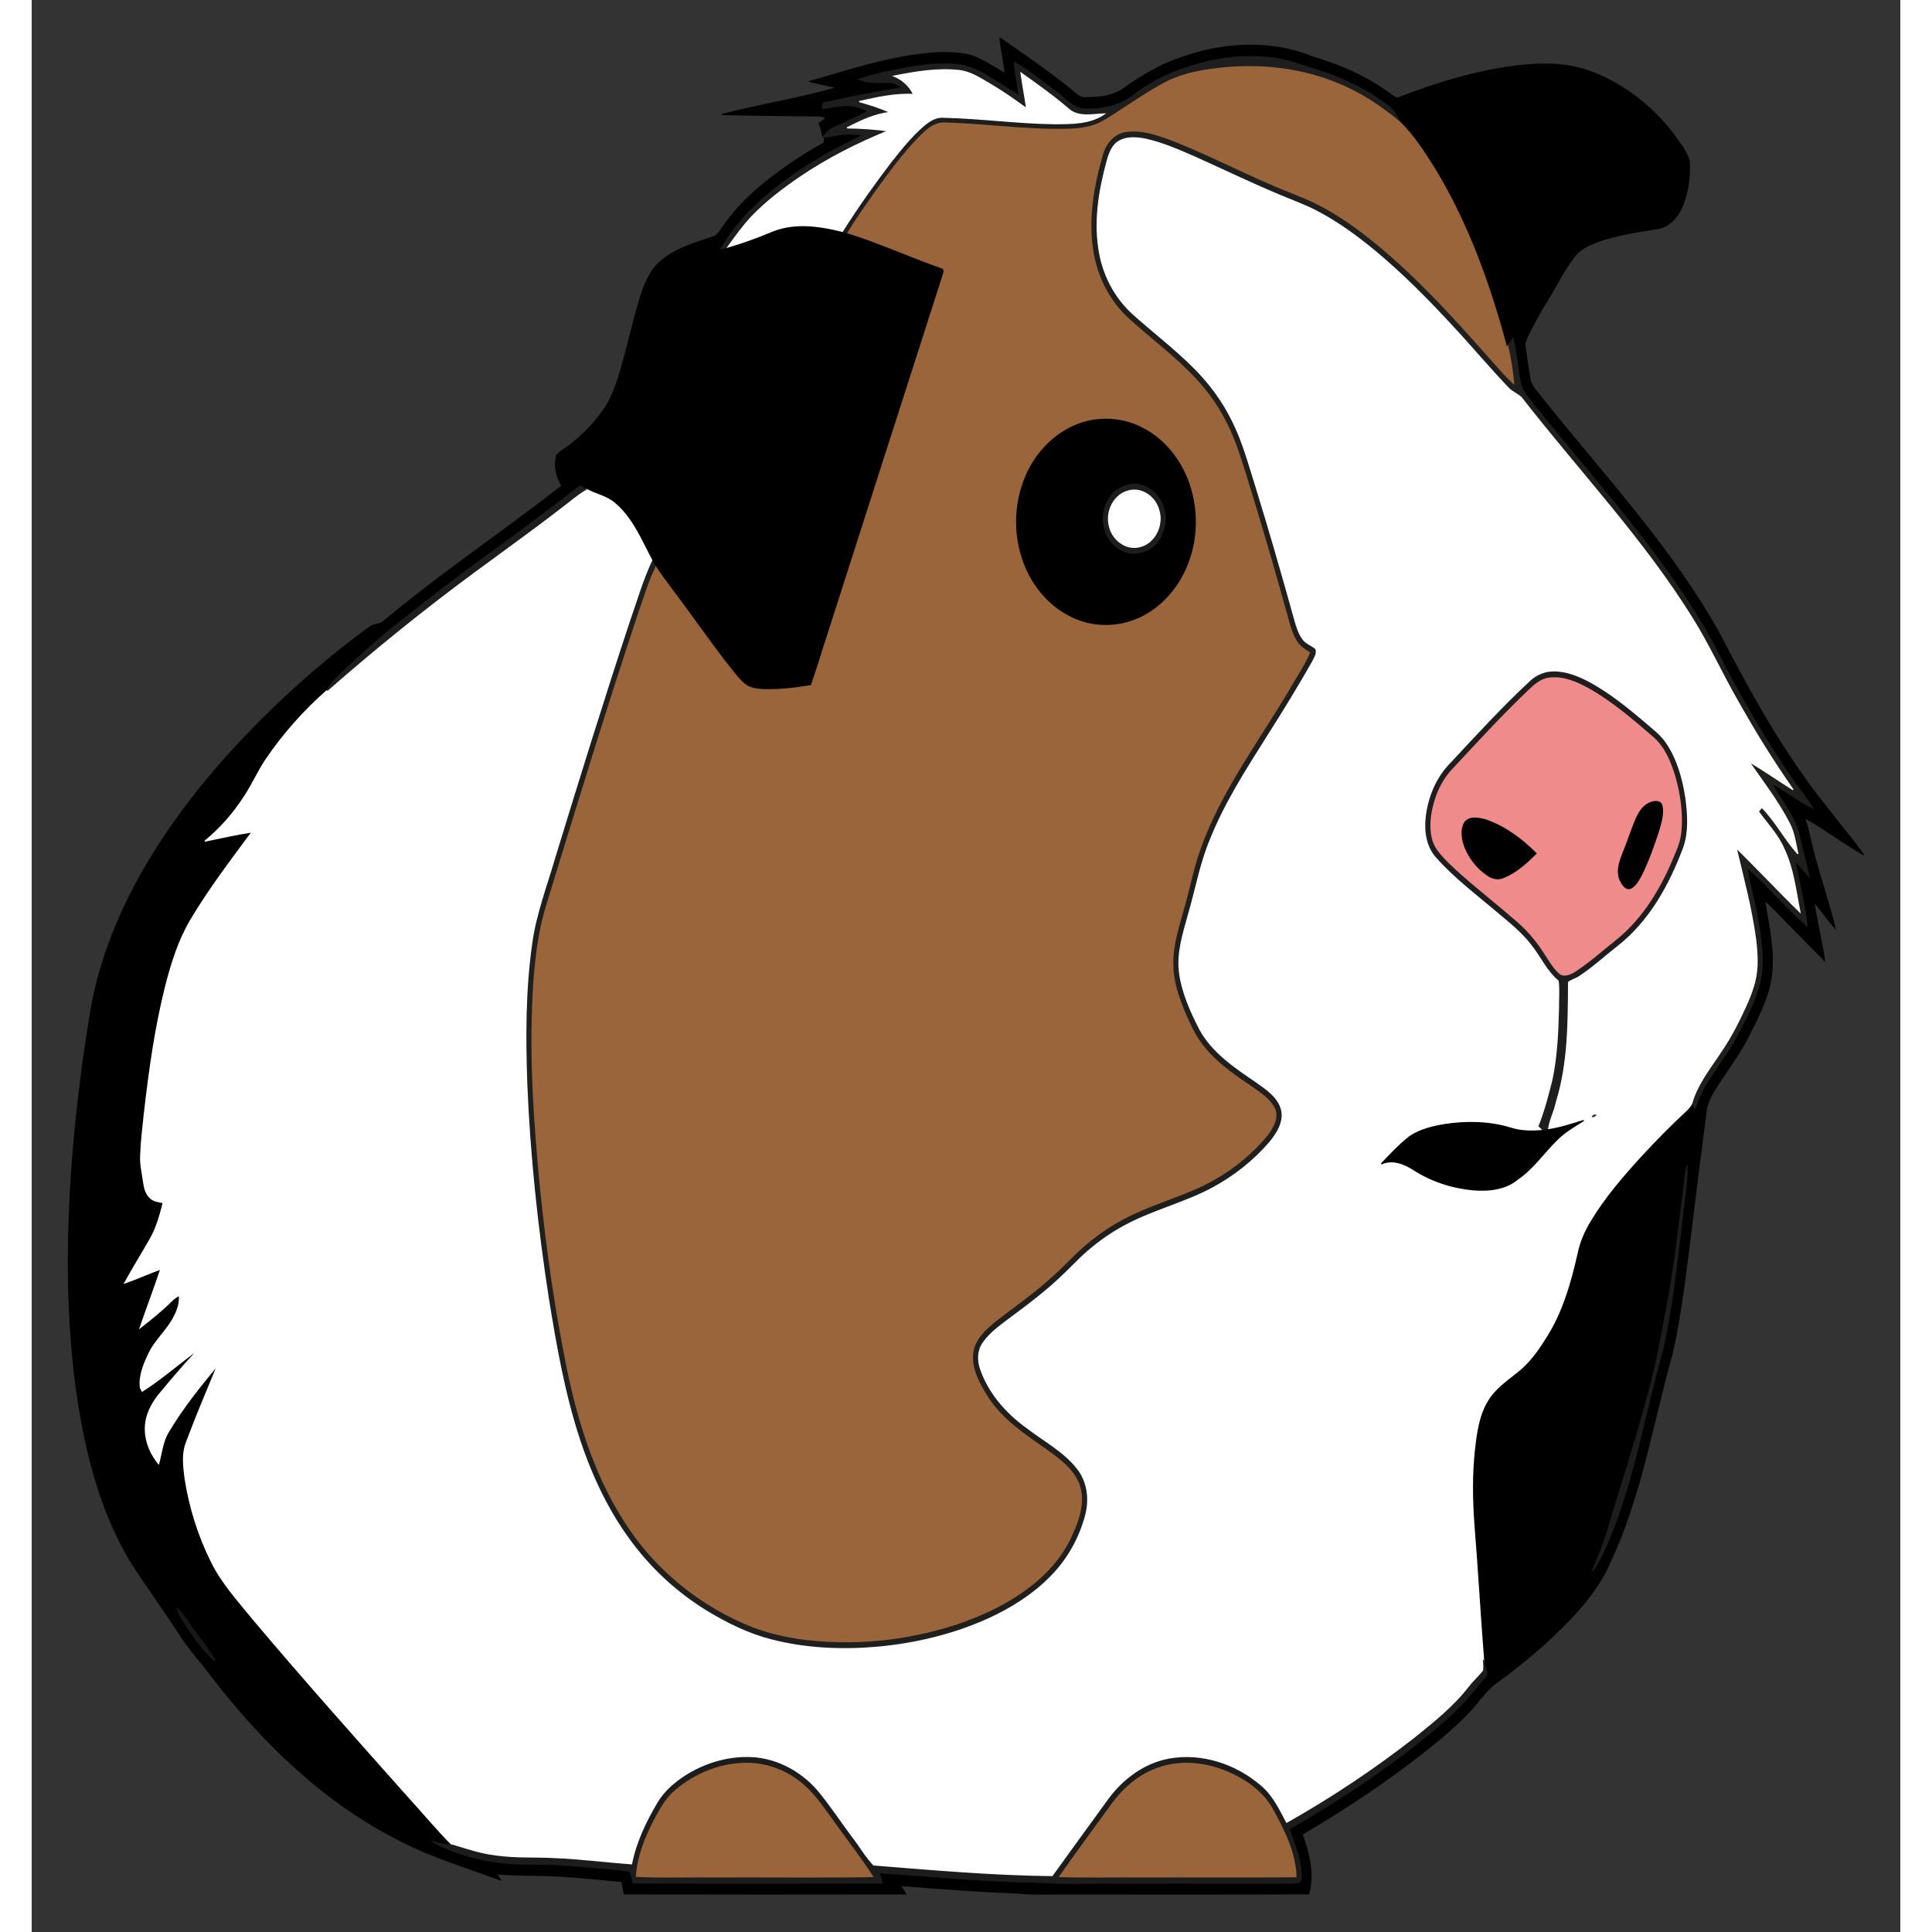 <?xml version="1.0" encoding="utf-8"?>

<!DOCTYPE svg PUBLIC "-//W3C//DTD SVG 1.1//EN" "http://www.w3.org/Graphics/SVG/1.1/DTD/svg11.dtd">
<svg version="1.1" id="Layer_1" xmlns="http://www.w3.org/2000/svg" xmlns:xlink="http://www.w3.org/1999/xlink" x="0px" y="0px"
	 viewBox="0 0 1610.775 1665.427" enable-background="new 0 0 1610.775 1665.427" xml:space="preserve" height="40px" width="40px">
<rect x="0" y="0" width="1610.775" height="1665.427" fill="#333333" stroke="none"/>
<g>
	<path stroke="#000000" d="M834.548,32.707c20.228,14.031,40.502,28.047,59.79,43.381c4.455,3.273,8.334,8.758,14.546,8.137
		c11.682-0.076,24.319-1.258,33.819-8.803c14.667-10.425,30.319-19.713,47.502-25.395c36.441-13.304,77.912-15.773,114.262-0.788
		c23.349,6.879,46.047,16.713,65.73,31.229c2.833,1.803,5.773,5.455,9.455,3.273c31.016-11.94,63.048-21.698,96.004-26.35
		c23.683-3.152,48.76-3.818,71.23,5.546c27.456,10.955,51.305,30.092,68.973,53.699c4.758,7,10.607,13.773,12.925,22.062
		c0.833,12.561-0.773,25.425-5.228,37.229c-3.606,9.606-10.788,19.061-21.44,21.001c-17.91,3.076-36.168,5.303-53.29,11.728
		c-6.818,2.712-13.895,5.894-18.546,11.819c-11.031,14.304-18.501,30.895-28.41,45.926c-5.091,9.819-11.304,19.304-14.864,29.759
		c1.379,10.94,3,21.895,4.894,32.759c3,6.909,8.758,12.182,13.122,18.243c51.684,64.412,108.671,125.505,149.188,197.978
		c27.668,53.411,56.957,106.52,95.08,153.309c9.879,12.879,20.44,25.243,29.85,38.471c-17.334-10.228-33.547-22.258-51.002-32.274
		c4.076,11.697,5.849,24.016,9.394,35.865c5.455,19.849,11.97,39.411,17.046,59.366c-6.788-6.849-11.576-15.349-18.258-22.274
		c2.5,16.864,6.606,33.456,9.152,50.32c-11.804-11.91-23.592-23.834-35.259-35.865c-5.425-5.47-10.576-11.228-16.531-16.122
		c3.243,19.728,7.849,39.547,6.485,59.699c-1.243,21.41-11.804,40.623-21.198,59.396c-7.152,13.622-16.289,26.016-24.744,38.82
		c-4.606,7.334-9.606,14.879-10.819,23.637c-5.106,39.123-10.016,78.276-14.758,117.459c-4.061,31.077-7.682,62.306-14.849,92.867
		c-16.88,60.093-26.638,122.747-53.623,179.553c-8.137,18.819-21.274,34.911-35.259,49.654
		c-19.198,19.895-40.471,37.683-62.851,53.866c-9.334,6.818-15.243,17.016-23.259,25.168c-15.698,16.273-33.501,30.35-51.472,43.987
		c-29.486,22.228-60.442,42.411-92.246,61.109c5.94,16.319,10.485,34.092,5.682,51.335c-67.958,0.379-135.93,0.061-203.887,0.167
		c-16.137-0.258-32.304,0.697-48.396-0.879c-33.32-1.349-66.578-3.864-99.822-6.485c1.621,2.409,3.258,4.818,4.864,7.288
		c-80.912,0.106-161.825,0.167-242.737-0.03c-0.652-3.561-1.333-7.106-1.985-10.637c-16.607-1.652-33.229-3.394-49.896-4.44
		c-19.395-1.379-38.88-0.47-58.26-2.227c1.106,1.742,2.273,3.53,3.455,5.303c-28.804-10.773-58.533-19.41-85.913-33.638
		c-64.897-32.35-118.126-83.837-162.128-140.748c-8.925-12.228-19.395-23.259-27.592-36.002
		c-14.091-22.122-29.971-43.062-43.85-65.321c-27.047-45.744-39.426-98.459-46.517-150.643
		c-8.758-68.169-7.773-137.233-2.015-205.599c3.409-39.562,8.531-78.973,15.046-118.126c8.667-49.366,29.259-96.004,55.942-138.188
		c27.501-43.517,61.306-82.761,98.05-118.687c27.016-26.259,55.73-50.82,86.2-72.988c3.682-3.106,9.288-1.621,12.576-5.455
		c49.32-41.002,102.58-76.837,153.143-116.232c-4.546-8.061-7.273-17.849-4.182-26.91c3.091-3.197,7.167-5.212,10.637-7.97
		c11.076-8.485,20.971-18.577,29.077-29.956c6.5-9,10.379-19.561,13.743-30.062c7.167-22.834,11.637-46.426,18.925-69.23
		c3.455-10.561,7.803-21.425,16.364-28.941c13.258-12.016,31.077-16.379,47.472-22.304c4.167-2.849,6.273-7.864,9.5-11.667
		c14.925-20.834,35.304-36.88,56.23-51.305c9.167-6.197,18.577-12.107,28.319-17.395c0.121-1.273,0.394-3.833,0.515-5.106
		c4.97-0.273,9.743-1.788,14.682-2.318c6.137-0.697,12.304-0.045,18.44,0.424c-10.985,6.334-22.683,11.303-33.547,17.864
		c-34.835,20.137-68.442,45.305-89.185,80.534c2.03-0.545,4.076-1.076,6.121-1.636c13.243-3.833,26.168-8.682,38.896-13.985
		c19.152-7.47,40.32-4.394,59.715,0.47c1.652,0.409,3.303,0.864,4.97,1.349c27.213,8.485,53.169,20.41,80.049,29.85
		c4.515,0.939,2.106,5.349,1.364,8.303c-32.623,101.338-65.003,202.751-97.549,304.103c-5.258,15.986-9.97,32.138-15.546,48.002
		c-13.364,2.167-26.895,3.803-40.456,3.5c-5.712-0.303-11.94-0.682-16.622-4.333c-4.5-3.576-8-8.182-11.607-12.607
		c-17.955-22.622-34.214-46.532-51.654-69.548c-4.955-6.531-9.834-13.122-14.273-20.016c-1.046-1.682-2.03-3.394-2.955-5.121
		c-9.213-17.334-16.895-36.638-32.426-49.426c-7.061-5.864-16.364-7.409-24.213-11.819c-1.727-0.879-3.455-1.742-5.167-2.606
		c-21.349,15.985-42.38,32.41-64.003,48.032c-24.289,17.546-48.381,35.38-71.957,53.881c-20.607,16.152-41.396,32.183-60.124,50.532
		c-7.758,7.47-16.849,13.925-21.925,23.698c-19.91,17.47-37.653,37.395-52.517,59.336c-7.076,10.425-12.016,22.092-19.061,32.532
		c-9.182,14.334-20.592,27.198-33.744,38.002c13.501-2.909,27.016-5.788,40.668-7.955c-18.258,24.698-36.971,49.184-52.684,75.639
		c-10.5,17.531-16.622,37.214-21.713,56.881c-9.122,36.138-14.228,73.155-18.47,110.141c-1.318,12.137-2.743,24.274-3.212,36.486
		c-0.394,7.864,1.636,15.531,2.606,23.274c0.667,4.894,2.106,10.091,6.046,13.395c2.955,2.652,7.091,2.955,10.819,3.788
		c-2.621,10.455-5.485,20.986-10.728,30.486c-7.349,13.001-15.364,25.622-22.471,38.774c10.5-3.712,20.652-8.334,31.138-12.122
		c-5.667,16.97-12.061,33.683-17.819,50.623c9.288-7.319,18.577-14.682,26.956-23.047c1.985-2.015,4.333-3.591,6.803-4.924
		c0.53,6.349-1.288,12.561-4.273,18.092c-5.728,11.895-16.47,20.41-22.062,32.41c-4.288,9.076-8.546,19.122-7.228,29.365
		c0.379,0.697,1.152,2.121,1.53,2.818c17.092-10.788,32.229-24.456,48.699-36.214c-11.016,11.788-21.607,23.956-31.88,36.395
		c-6.728,7.713-12.41,16.849-13.743,27.183c-1.758,12.667,3.091,25.44,11.076,35.168c2.561-9.303,3.303-19.319,8.561-27.668
		c12.107-20.531,27.244-39.092,42.38-57.457c-9.106,22.167-18.546,44.199-26.895,66.669c-3.955,9.864-2.515,20.728-1.227,30.986
		c3.818,24.819,11.364,49.123,22.546,71.624c9.076,18.713,23.334,34.107,36.305,50.138
		c43.578,51.729,88.594,102.216,133.581,152.718c12.743,13.91,24.774,28.516,38.092,41.88c-6.015-0.167-11.894-1.409-17.576-3.303
		c26.274,14.516,56.745,19.955,86.534,19.622c20.637-0.349,41.199,1.849,61.73,3.651c7.516,0.546,15.031,1.243,22.456,2.561
		c0.879,3.288,1.788,6.591,2.682,9.91c71.548,0.394,143.112,0.212,214.675,0.091c-0.924-2.924-1.833-5.833-2.727-8.728
		c40.32,2.288,80.534,6.516,120.914,7.773c14.152-0.167,28.259,1.379,42.426,1.349c58.078-0.515,116.156-0.197,174.234-0.288
		c7.818-0.182,15.773,0.879,23.547-0.546c2.879-0.182,2.379-3.121,2.545-5.167c0.288-14.289-5.576-27.622-10.394-40.759
		c47.305-27.516,93.246-57.836,134.566-93.852c13.213-11.455,24.243-25.092,35.426-38.456c1.455-4.409-1.833-9.137-2.258-13.622
		c-3.091-38.79-5.182-77.655-8.349-116.444c-1.561-21.774-1.924-43.699,0.53-65.427c1.621-14.273,3.606-29.092,11.228-41.578
		c5.909-10.076,15.652-16.849,24.577-23.986c10.106-7.682,17.819-17.895,24.44-28.607c14.94-22.44,22.349-48.684,28.228-74.7
		c2.03-9.985,6.212-19.365,11.5-28.031c12.485-20.668,28.41-38.987,44.669-56.745c11.91-12.834,24.183-25.365,37.047-37.259
		c2.349-2.227,4.803-4.546,5.834-7.728c0.848,1.636,1.712,3.258,2.606,4.909c7.44-23.956,25.728-42.002,36.88-64.048
		c7.243-14.41,15.273-28.713,18.94-44.562c4.136-17.622,1.167-35.865-1.788-53.426c-2.379-15.334-7.122-30.198-9.273-45.578
		c18.167,15.804,33.486,34.607,51.714,50.335c-1.924-19.046-6.713-37.638-10.516-56.336c4.121,4.455,8.122,9.031,12.167,13.561
		c-1.424-6.985-3.273-13.879-5.046-20.789c-2.273-8.713-3.546-17.773-7.394-26.001c-5.379-11.758-13.637-21.865-19.774-33.198
		c12.319,6.122,22.895,15.182,35.289,21.183c-5.47-9.091-12.455-17.152-18.334-25.971c-15.94-23.334-30.638-47.517-44.38-72.215
		c-12.091-21.001-21.955-43.214-34.729-63.821c-42.275-69.503-98.428-128.854-148.461-192.584
		c-7.561-8.834-7.016-21.061-8.925-31.85c-0.879-6.076-2.03-12.091-3.197-18.092c-1.349,1.803-2.652,3.621-3.955,5.455
		c-0.409,0.576-1.243,1.712-1.652,2.288c-14.288-53.881-33.365-107.035-62.503-154.809c-8.682-13.713-17.486-27.577-29.077-39.062
		c-2.985-4.985-5.44-10.531-10.121-14.182c-17.986-13.773-38.608-23.789-60.154-30.622c-12.546-3.909-24.925-8.712-37.956-10.713
		c-24.789-3.394-50.154-0.409-73.837,7.44c-17.834,5.137-34.319,14.076-49.078,25.213c-11.516,8.909-26.546,11.607-40.789,11.258
		c-10.273-0.273-16.789-9.197-24.456-14.743c-11.94-8.879-23.637-18.183-36.426-25.819c0.939,9.697,2.909,19.243,4.243,28.895
		c-15.834-8.849-30.077-21.395-47.926-26.016c-23.062-3.697-46.381,1.364-68.912,6.091c-7.167,1.576-14.258,3.44-21.152,5.864
		c8.303,3.288,17.258,2.818,26.001,2.546c4.349-0.424,7.894,2.349,11.182,4.788c-22.91,3.606-45.714,8.046-68.321,13.182
		c-0.061,1.167-0.167,3.47-0.227,4.637c6.455-0.894,12.849-2.333,19.364-2.652c7.031-0.288,13.728,2.227,20.168,4.743
		c-10.031,5.788-20.971,9.773-31.229,15.122c-3.364,1.621-5.849,4.47-8.076,7.364c-0.818-4.046-2.076-7.985-3.318-11.925
		c1.985-1.379,3.97-2.773,5.94-4.243c-3.909-3.046-9.076-1.773-13.622-2.076c-25.38-0.409-50.775-0.455-76.139-1.182
		c32.88-8.485,66.548-13.788,99.231-23.031c-7.667-2.303-15.682-3.076-23.319-5.485c28.244-7.909,56.154-17.38,85.201-21.925
		c15.455-2.455,31.304-4.121,46.881-1.833c13.561,1.909,24.456,10.834,36.305,16.91C838.018,53.087,835.806,42.98,834.548,32.707
		 M1423.194,1031.43c-3.727,29.789-7.031,59.669-12.531,89.216c-5.621,30.456-11.015,61.033-19.804,90.761
		c-9.728,36.062-21.607,71.503-32.153,107.323c-3.44,12.152-8.728,23.622-13.213,35.395c5.864-7.455,9.319-16.364,13.182-24.91
		c22.713-53.26,31.501-110.883,47.381-166.264c8.228-37.441,12.167-75.655,16.849-113.656c1.303-14.773,4.5-29.456,4.046-44.335
		C1424.876,1013.642,1424.527,1022.612,1423.194,1031.43 M125.322,1386.748c2.742,8.334,8.546,15.061,13.167,22.364
		c5.743,7.97,11.455,16.274,19.38,22.289c-4.5-8.955-11.243-16.455-16.91-24.637
		C135.747,1400.097,131.838,1392.324,125.322,1386.748z"/>
	<path fill="#1E1E1E" stroke="#1E1E1E" d="M997.767,57.663c23.683-7.849,49.047-10.834,73.837-7.44
		c13.031,2,25.41,6.803,37.956,10.713c21.546,6.834,42.168,16.849,60.154,30.622c4.682,3.652,7.137,9.197,10.121,14.182
		c-16.379-13.682-34.304-25.713-54.184-33.683c-29.562-12.319-62.109-16.304-93.928-13.91c-19.546,1.742-39.683,4.652-57.017,14.425
		c-17.334,9.531-33.289,21.334-50.275,31.456c-9.591,5.879-21.062,7.197-32.077,7.44c-34.971,0.833-69.715-4.424-104.625-5.364
		c-9.182-0.879-16.213,5.849-22.228,11.773c-14.622,14.925-26.895,31.941-39.077,48.85c-7.773,11.213-15.849,22.243-22.683,34.047
		c-1.667-0.485-3.318-0.939-4.97-1.349c13.001-20.471,26.956-40.35,41.699-59.609c8.637-10.955,17.425-21.925,27.971-31.138
		c4.94-4.258,10.925-8.273,17.789-7.622c31.895,0.712,63.578,5.197,95.474,5.561c14.561-0.061,30.441,0.212,42.956-8.394
		c-10.076,0.318-21.955,3.273-30.441-3.818c-13.137-11.334-27.289-21.425-41.426-31.471c1.439,10.273,3.47,20.455,4.879,30.729
		c-10.425-7.576-20.955-15.031-32.107-21.516c-8.394-4.818-16.804-10.561-26.743-11.394c-18.592-1.985-37.229,1.318-55.427,4.834
		c7.394,3,13.379,8.606,16.834,15.819c-15.895-0.742-31.486,2.667-46.881,6.152c9.076,2.576,18.152,5.318,26.713,9.349
		c-13.349,1.485-25.425,7.288-37.229,13.319c11.894,0.212,23.804,0.864,35.577,2.591c-26.198,10.682-51.608,23.471-75.094,39.305
		c-15.137,10.288-29.88,21.395-42.577,34.638c-7.576,8.152-14.107,17.167-20.577,26.183c-2.045,0.561-4.091,1.091-6.121,1.636
		c20.743-35.229,54.351-60.396,89.185-80.534c10.864-6.561,22.562-11.531,33.547-17.864c-6.137-0.47-12.304-1.121-18.44-0.424
		c-4.94,0.53-9.713,2.046-14.682,2.318l-1.515,0.061c2.227-2.894,4.712-5.743,8.076-7.364c10.258-5.349,21.198-9.334,31.229-15.122
		c-6.44-2.515-13.137-5.031-20.168-4.743c-6.516,0.318-12.91,1.758-19.364,2.652c0.061-1.167,0.167-3.47,0.227-4.637
		c22.607-5.137,45.411-9.576,68.321-13.182c-3.288-2.439-6.834-5.212-11.182-4.788c-8.743,0.273-17.698,0.742-26.001-2.546
		c6.894-2.424,13.985-4.288,21.152-5.864c22.531-4.727,45.85-9.788,68.912-6.091c17.849,4.621,32.092,17.167,47.926,26.016
		c-1.333-9.652-3.303-19.198-4.243-28.895c12.788,7.637,24.486,16.94,36.426,25.819c7.667,5.546,14.182,14.47,24.456,14.743
		c14.243,0.348,29.274-2.349,40.789-11.258C963.448,71.739,979.933,62.799,997.767,57.663z"/>
	<path fill="#9A653B" stroke="#9A653B" d="M974.706,72.573c17.334-9.773,37.471-12.682,57.017-14.425
		c31.82-2.394,64.366,1.591,93.928,13.91c19.88,7.97,37.805,20.001,54.184,33.683c11.591,11.485,20.395,25.35,29.077,39.062
		c29.138,47.775,48.214,100.928,62.503,154.809c0.409-0.576,1.242-1.712,1.652-2.288c2.939,11.652,4.515,23.607,5.652,35.562
		c-8.546-7.228-15.577-15.97-23.046-24.228c-32.941-37.138-66.488-74.2-105.777-104.792c-13.591-10.561-27.956-20.213-43.396-27.88
		c-12.122-5.97-24.94-10.319-37.289-15.773c-29.183-12.44-57.381-27.122-86.928-38.699c-12.667-4.53-26.153-9.394-39.79-7.046
		c-9.652,1.727-16.289,10.303-18.667,19.364c-7.758,26.789-12.682,55.184-8.061,82.988c3.485,21.395,13.667,41.805,29.622,56.624
		c16.91,15.455,35.289,29.289,51.638,45.366c13.485,13.137,25.168,28.244,33.501,45.184c8.531,16.561,13.561,34.562,19.122,52.26
		c11.076,35.774,21.592,71.7,31.608,107.777c2.727,9.167,4.5,18.789,9.212,27.213c2.697,5.015,7.637,8.106,12.288,11.091
		c-5.106,11.682-12.379,22.213-18.652,33.259c-26.441,44.684-58.412,86.807-75.912,136.172c-6.182,17.001-9.364,34.88-14.455,52.199
		c-4.212,15.44-9.44,30.971-9.122,47.169c0.045,14.395,4.743,28.244,10.228,41.396c4.546,10.561,9.47,21.183,16.895,30.077
		c11.197,13.758,26.031,23.819,40.608,33.653c7.516,5.455,16.122,10.712,20.122,19.486c3.379,8.591-2.091,17.379-7.212,24.001
		c-12.44,14.985-27.774,27.531-44.593,37.289c-24.774,14.273-53.078,20.622-78.261,33.986c-11,5.697-21.349,12.637-30.91,20.516
		c-11.697,9.425-21.455,20.94-32.835,30.729c-14.698,13.303-31.001,24.622-46.653,36.729c-8.758,7-18.183,15.334-19.834,27.077
		c-1.697,13.652,5.455,26.259,12.394,37.426c12.319,19.364,31.729,32.319,50.214,45.168c11.622,8.334,24.243,17.425,29.213,31.486
		c4.773,14.319-0.197,29.592-6.227,42.729c-7.425,17.077-19.622,31.668-34.062,43.259c-19.986,16.107-43.517,27.229-67.776,35.229
		c-31.926,10.167-65.503,15.38-99.034,14.758c-25.91-0.333-52.078-3.94-76.382-13.198c-42.684-17.031-80.306-46.729-106.11-84.822
		c-28.274-41.411-43.729-90.049-53.714-138.778c-10.5-51.472-17.804-103.565-23.107-155.809
		c-5.758-59.821-9.834-120.126-5.424-180.189c1.697-20.865,4.334-41.82,10.47-61.896c26.228-85.473,52.29-171.007,80.609-255.814
		c4.5-12.607,8.288-25.547,14.213-37.592c4.44,6.894,9.318,13.485,14.273,20.016c17.44,23.016,33.698,46.926,51.654,69.548
		c3.606,4.424,7.106,9.031,11.607,12.607c4.682,3.652,10.91,4.03,16.622,4.333c13.561,0.303,27.092-1.333,40.456-3.5
		c5.576-15.864,10.288-32.016,15.546-48.002c32.547-101.353,64.927-202.766,97.549-304.103c0.742-2.955,3.152-7.364-1.364-8.303
		c-26.88-9.44-52.836-21.365-80.049-29.85c6.833-11.804,14.91-22.834,22.683-34.047c12.182-16.91,24.456-33.926,39.077-48.85
		c6.015-5.924,13.046-12.652,22.228-11.773c34.91,0.939,69.654,6.197,104.625,5.364c11.016-0.242,22.486-1.561,32.077-7.44
		C941.416,93.907,957.372,82.103,974.706,72.573 M914.203,362.448c-25.244,4.409-46.063,23.38-56.396,46.32
		c-11.728,25.789-11.667,56.699,0.182,82.443c8,17.531,21.88,32.683,39.532,40.759c16.213,7.622,35.471,8.303,52.214,1.985
		c17.213-6.318,31.41-19.531,40.486-35.305c14.44-24.804,16.652-56.048,6.864-82.928c-7.031-19.561-20.955-37.077-39.638-46.593
		C944.28,362.236,928.825,359.903,914.203,362.448z"/>
	<path fill="#FFFFFF" stroke="#FFFFFF" d="M743.393,65.587c18.198-3.515,36.835-6.818,55.427-4.834
		c9.94,0.833,18.349,6.576,26.743,11.394c11.152,6.485,21.683,13.94,32.107,21.516c-1.409-10.273-3.44-20.455-4.879-30.729
		c14.137,10.046,28.289,20.137,41.426,31.471c8.485,7.091,20.365,4.137,30.441,3.818c-12.516,8.606-28.395,8.334-42.956,8.394
		c-31.895-0.364-63.578-4.849-95.474-5.561c-6.864-0.652-12.849,3.364-17.789,7.622c-10.546,9.213-19.334,20.183-27.971,31.138
		c-14.743,19.258-28.698,39.138-41.699,59.609c-19.395-4.864-40.562-7.94-59.715-0.47c-12.728,5.303-25.653,10.152-38.896,13.985
		c6.47-9.016,13.001-18.031,20.577-26.183c12.698-13.243,27.44-24.35,42.577-34.638c23.486-15.834,48.896-28.622,75.094-39.305
		c-11.773-1.727-23.683-2.379-35.577-2.591c11.803-6.031,23.88-11.834,37.229-13.319c-8.561-4.03-17.637-6.773-26.713-9.349
		c15.395-3.485,30.986-6.894,46.881-6.152C756.773,74.194,750.787,68.588,743.393,65.587z"/>
	<path fill="#1F1F1E" stroke="#1F1F1E" d="M923.825,133.833c2.379-9.061,9.015-17.637,18.667-19.364
		c13.637-2.349,27.122,2.515,39.79,7.046c29.547,11.576,57.745,26.259,86.928,38.699c12.349,5.455,25.168,9.803,37.289,15.773
		c15.44,7.667,29.804,17.319,43.396,27.88c39.29,30.592,72.836,67.654,105.777,104.792c7.47,8.258,14.5,17.001,23.046,24.228
		c-1.136-11.955-2.712-23.91-5.652-35.562c1.303-1.833,2.606-3.652,3.955-5.455c1.167,6,2.318,12.016,3.197,18.092
		c1.909,10.788,1.364,23.016,8.925,31.85c50.032,63.73,106.186,123.081,148.461,192.584c12.773,20.607,22.637,42.82,34.729,63.821
		c13.743,24.698,28.441,48.881,44.38,72.215c5.879,8.819,12.864,16.88,18.334,25.971c-12.395-6-22.971-15.061-35.289-21.183
		c6.137,11.334,14.395,21.44,19.774,33.198c3.849,8.228,5.121,17.289,7.394,26.001c1.773,6.909,3.621,13.804,5.046,20.789
		c-4.046-4.53-8.046-9.106-12.167-13.561c3.803,18.698,8.591,37.289,10.516,56.336c-18.228-15.728-33.547-34.532-51.714-50.335
		c2.151,15.379,6.894,30.244,9.273,45.578c2.955,17.561,5.924,35.805,1.788,53.426c-3.667,15.849-11.697,30.153-18.94,44.562
		c-11.152,22.046-29.441,40.093-36.88,64.048c-0.894-1.652-1.758-3.273-2.606-4.909c4.394-15.198,14.213-27.85,22.91-40.789
		c6.273-9.106,12.016-18.592,16.88-28.531c5.591-11.455,11.379-23.001,14.41-35.456c2.833-11.697,2.015-23.865,0.606-35.698
		c-3.546-26.789-10.622-52.911-16.819-79.155c18.637,18.152,36.335,37.259,55.002,55.381c-3.682-18.395-5.622-37.517-13.895-54.608
		c-5.167-12.016-14.395-21.486-21.971-31.926c0.758-0.924,2.273-2.788,3.031-3.712c11.94,12.122,19.743,27.516,31.092,40.168
		c-2.03-8.834-3.076-18.061-7.318-26.198c-9.804-19.031-22.925-36.032-35.108-53.548c13.031,7.667,25.441,16.349,38.229,24.425
		c-17.213-24.592-33.047-50.154-47.714-76.336c-13.591-23.531-24.713-48.411-39.168-71.442
		c-42.502-68.397-98.216-127.02-147.476-190.341c-3.485-3.182-8.197-4.773-11.334-8.394c-16.334-17.046-31.426-35.214-47.517-52.457
		c-21.062-22.865-42.971-45.047-66.866-64.972c-15.682-12.985-32.229-25.092-50.29-34.547c-10.591-5.576-21.91-9.5-32.88-14.198
		c-23.971-10.031-47.366-21.319-71.048-31.971c-14.319-6.288-28.713-12.758-44.062-16.107c-7.379-1.424-15.622-2.091-22.425,1.682
		c-6.137,3.5-8.591,10.591-10.364,17.001c-7.137,25.789-11.531,53.139-6.53,79.746c3.606,19.652,13.455,38.153,28.183,51.714
		c17.001,15.349,35.289,29.259,51.623,45.35c14.319,14.001,26.501,30.259,35.153,48.366c8.258,16.637,13.167,34.623,18.743,52.275
		c12.167,39.305,23.592,78.821,34.547,118.475c1.606,5.576,3.318,11.273,6.697,16.076c2.758,4.046,7.788,5.409,11.349,8.576
		c1.743,3.773-1.152,7.758-2.652,11.152c-12.364,21.713-25.395,43.047-38.82,64.109c-18.258,28.956-36.956,57.957-49.608,89.913
		c-8.622,20.713-12.395,42.926-18.728,64.351c-4.455,16.122-9.834,32.698-7.622,49.654c2.212,17.076,9.409,33.017,17.122,48.244
		c10.864,20.395,30.592,33.501,49.199,46.153c8.788,6.273,19.061,12.985,21.728,24.198c2.227,10.425-4,20.122-10.318,27.804
		c-13.667,15.849-30.335,29.077-48.714,39.047c-24.077,13.061-51.108,19.395-75.261,32.289
		c-11.955,6.288-23.107,14.076-33.274,22.971c-8.091,7.016-15.243,15.016-23.137,22.259c-12.849,12.046-26.834,22.819-41.017,33.259
		c-9.061,6.955-18.94,13.425-25.577,22.925c-4.591,6.364-4.864,14.819-2.409,22.077c7.091,20.986,22.289,38.305,40.093,51.093
		c14.743,11.41,31.941,20.289,43.578,35.259c8.985,11.288,10.713,26.819,7.031,40.487c-5.182,19.516-15.379,37.774-29.562,52.199
		c-15.288,15.819-34.229,27.698-54.123,36.835c-30.259,13.728-63.018,21.486-96.034,24.516c-30.516,2.621-61.639,1.333-91.383-6.394
		c-19.834-5.046-38.365-14.228-55.79-24.819c-24.531-15.046-46.199-34.714-63.578-57.654c-20.41-26.759-34.986-57.548-45.608-89.367
		c-13.243-39.835-20.455-81.306-27.153-122.641c-9.455-61.29-16.061-123.051-18.577-185.023
		c-1.394-40.274-1.47-80.821,4.273-120.793c3.485-25.774,12.985-50.138,20.152-75.003c20.88-68.139,41.987-136.218,64.397-203.872
		c6.091-17.243,11.122-34.956,18.955-51.517c0.924,1.727,1.909,3.44,2.955,5.121c-5.925,12.046-9.713,24.986-14.213,37.592
		c-28.319,84.807-54.381,170.34-80.609,255.814c-6.137,20.077-8.773,41.032-10.47,61.896c-4.409,60.063-0.333,120.369,5.424,180.189
		c5.303,52.245,12.607,104.338,23.107,155.809c9.985,48.729,25.44,97.368,53.714,138.778c25.804,38.093,63.427,67.791,106.11,84.822
		c24.304,9.258,50.472,12.864,76.382,13.198c33.532,0.621,67.109-4.591,99.034-14.758c24.259-8,47.79-19.122,67.776-35.229
		c14.44-11.591,26.637-26.183,34.062-43.259c6.031-13.137,11-28.41,6.227-42.729c-4.97-14.061-17.591-23.152-29.213-31.486
		c-18.486-12.849-37.895-25.804-50.214-45.168c-6.94-11.167-14.092-23.774-12.394-37.426c1.651-11.743,11.076-20.077,19.834-27.077
		c15.652-12.107,31.956-23.425,46.653-36.729c11.379-9.788,21.137-21.304,32.835-30.729c9.561-7.879,19.91-14.819,30.91-20.516
		c25.183-13.364,53.487-19.713,78.261-33.986c16.819-9.758,32.153-22.304,44.593-37.289c5.121-6.622,10.591-15.41,7.212-24.001
		c-4-8.773-12.606-14.031-20.122-19.486c-14.576-9.834-29.41-19.895-40.608-33.653c-7.425-8.894-12.349-19.516-16.895-30.077
		c-5.485-13.152-10.182-27.001-10.228-41.396c-0.318-16.198,4.909-31.729,9.122-47.169c5.091-17.319,8.273-35.198,14.455-52.199
		c17.501-49.366,49.472-91.489,75.912-136.172c6.273-11.046,13.546-21.577,18.652-33.259c-4.652-2.985-9.591-6.076-12.288-11.091
		c-4.712-8.425-6.485-18.046-9.212-27.213c-10.016-36.077-20.531-72.003-31.608-107.777c-5.561-17.698-10.591-35.698-19.122-52.26
		c-8.334-16.94-20.016-32.047-33.501-45.184c-16.349-16.076-34.729-29.91-51.638-45.366c-15.955-14.819-26.137-35.229-29.622-56.624
		C911.143,189.017,916.067,160.622,923.825,133.833z"/>
	<path fill="#FFFFFF" stroke="#FFFFFF" d="M937.507,121.62c6.803-3.773,15.046-3.106,22.425-1.682
		c15.349,3.349,29.744,9.819,44.062,16.107c23.683,10.652,47.078,21.94,71.048,31.971c10.97,4.697,22.289,8.622,32.88,14.198
		c18.061,9.455,34.607,21.562,50.29,34.547c23.895,19.925,45.805,42.108,66.866,64.972c16.092,17.243,31.183,35.411,47.517,52.457
		c3.137,3.621,7.849,5.212,11.334,8.394c49.26,63.321,104.974,121.944,147.476,190.341c14.455,23.031,25.577,47.911,39.168,71.442
		c14.667,26.183,30.501,51.745,47.714,76.336c-12.788-8.076-25.198-16.758-38.229-24.425c12.182,17.516,25.304,34.517,35.108,53.548
		c4.242,8.137,5.288,17.364,7.318,26.198c-11.349-12.652-19.152-28.047-31.092-40.168c-0.758,0.924-2.273,2.788-3.031,3.712
		c7.576,10.44,16.804,19.91,21.971,31.926c8.273,17.092,10.213,36.214,13.895,54.608c-18.668-18.122-36.365-37.229-55.002-55.381
		c6.197,26.244,13.273,52.366,16.819,79.155c1.409,11.834,2.227,24.001-0.606,35.698c-3.03,12.455-8.819,24.001-14.41,35.456
		c-4.864,9.94-10.607,19.425-16.88,28.531c-8.697,12.94-18.516,25.592-22.91,40.789c-1.031,3.182-3.485,5.5-5.834,7.728
		c-12.864,11.894-25.137,24.425-37.047,37.259c-16.258,17.758-32.183,36.077-44.669,56.745c-5.288,8.667-9.47,18.046-11.5,28.031
		c-5.879,26.016-13.288,52.26-28.228,74.7c-6.622,10.713-14.334,20.925-24.44,28.607c-8.925,7.137-18.668,13.91-24.577,23.986
		c-7.622,12.485-9.607,27.304-11.228,41.578c-2.455,21.728-2.091,43.653-0.53,65.427c3.167,38.79,5.258,77.655,8.349,116.444
		c0.121,3.03,0.409,6.106,0.136,9.167c-3.591,5.031-8.455,9.016-12.198,13.94c-13.379,17.379-30.683,31.153-47.684,44.775
		c-34.88,27.198-71.836,51.76-110.368,73.458c-6.137-11.516-11.743-23.865-21.94-32.441c-21.319-18.546-51.017-28.471-79.125-23.259
		c-21.001,3.894-39.168,17.38-51.669,34.335c-16.273,22.258-32.35,44.653-48.547,66.957c-51.729-0.545-103.322-5.091-154.825-9.228
		c-7.167-7.546-12.379-16.788-18.789-24.971c-9.955-13.288-19.001-27.274-29.683-39.986c-14.97-17.319-37.153-28.728-60.29-28.531
		c-18.395-0.061-36.592,5.697-52.154,15.379c-9.713,6.152-18.758,13.849-24.622,23.88c-9.788,16.576-18.304,34.274-21.88,53.351
		c-22.183-1.576-44.259-4.515-66.503-5.394c-17.455-1.03-35.047,0.212-52.381-2.47c-12.44-1.53-24.319-5.591-36.259-9.197
		c-13.319-13.364-25.35-27.971-38.092-41.88c-44.987-50.502-90.004-100.989-133.581-152.718
		c-12.97-16.031-27.228-31.426-36.305-50.138c-11.182-22.501-18.728-46.805-22.546-71.624c-1.288-10.258-2.727-21.122,1.227-30.986
		c8.349-22.471,17.789-44.502,26.895-66.669c-15.137,18.364-30.274,36.926-42.38,57.457c-5.258,8.349-6,18.364-8.561,27.668
		c-7.985-9.728-12.834-22.501-11.076-35.168c1.333-10.334,7.015-19.47,13.743-27.183c10.273-12.44,20.865-24.607,31.88-36.395
		c-16.47,11.758-31.607,25.425-48.699,36.214c-0.379-0.697-1.152-2.121-1.53-2.818c-1.318-10.243,2.94-20.289,7.228-29.365
		c5.591-12,16.334-20.516,22.062-32.41c2.985-5.531,4.803-11.743,4.273-18.092c-2.47,1.333-4.818,2.909-6.803,4.924
		c-8.379,8.364-17.667,15.728-26.956,23.047c5.758-16.94,12.152-33.653,17.819-50.623c-10.485,3.788-20.637,8.41-31.138,12.122
		c7.106-13.152,15.122-25.774,22.471-38.774c5.243-9.5,8.106-20.031,10.728-30.486c-3.727-0.833-7.864-1.136-10.819-3.788
		c-3.94-3.303-5.379-8.5-6.046-13.395c-0.97-7.743-3-15.41-2.606-23.274c0.47-12.213,1.894-24.35,3.212-36.486
		c4.243-36.986,9.349-74.003,18.47-110.141c5.091-19.667,11.213-39.35,21.713-56.881c15.713-26.456,34.426-50.941,52.684-75.639
		c-13.652,2.167-27.168,5.046-40.668,7.955c13.152-10.803,24.562-23.668,33.744-38.002c7.046-10.44,11.985-22.107,19.061-32.532
		c14.864-21.94,32.607-41.865,52.517-59.336c41.078-36.077,83.655-70.442,127.672-102.883c24.41-18.016,49.123-35.608,73.109-54.199
		c7.485-5.44,14.334-11.819,22.395-16.455c7.849,4.409,17.152,5.955,24.213,11.819c15.531,12.788,23.213,32.092,32.426,49.426
		c-7.834,16.561-12.864,34.274-18.955,51.517c-22.41,67.654-43.517,135.733-64.397,203.872
		c-7.167,24.865-16.667,49.229-20.152,75.003c-5.743,39.971-5.667,80.518-4.273,120.793c2.515,61.972,9.122,123.732,18.577,185.023
		c6.697,41.335,13.91,82.806,27.153,122.641c10.622,31.819,25.198,62.609,45.608,89.367c17.38,22.94,39.047,42.608,63.578,57.654
		c17.425,10.591,35.956,19.774,55.79,24.819c29.744,7.728,60.866,9.016,91.383,6.394c33.016-3.03,65.775-10.788,96.034-24.516
		c19.895-9.137,38.835-21.016,54.123-36.835c14.182-14.425,24.38-32.683,29.562-52.199c3.682-13.667,1.954-29.198-7.031-40.487
		c-11.637-14.97-28.834-23.849-43.578-35.259c-17.804-12.788-33.001-30.107-40.093-51.093c-2.455-7.258-2.182-15.713,2.409-22.077
		c6.637-9.5,16.516-15.97,25.577-22.925c14.182-10.44,28.168-21.213,41.017-33.259c7.894-7.243,15.046-15.243,23.137-22.259
		c10.167-8.894,21.319-16.682,33.274-22.971c24.153-12.895,51.184-19.228,75.261-32.289c18.38-9.97,35.047-23.198,48.714-39.047
		c6.318-7.682,12.546-17.379,10.318-27.804c-2.667-11.213-12.94-17.925-21.728-24.198c-18.607-12.652-38.335-25.759-49.199-46.153
		c-7.713-15.228-14.91-31.168-17.122-48.244c-2.212-16.955,3.167-33.532,7.622-49.654c6.333-21.425,10.107-43.638,18.728-64.351
		c12.652-31.956,31.35-60.957,49.608-89.913c13.425-21.061,26.456-42.396,38.82-64.109c1.5-3.394,4.394-7.379,2.652-11.152
		c-3.561-3.167-8.591-4.531-11.349-8.576c-3.379-4.803-5.091-10.5-6.697-16.076c-10.955-39.653-22.38-79.17-34.547-118.475
		c-5.576-17.652-10.485-35.638-18.743-52.275c-8.652-18.107-20.834-34.365-35.153-48.366c-16.334-16.092-34.623-30.001-51.623-45.35
		c-14.728-13.561-24.577-32.062-28.183-51.714c-5-26.607-0.606-53.957,6.53-79.746C928.916,132.211,931.371,125.12,937.507,121.62
		 M1292.294,587.109c-24.44,22.516-46.744,47.199-69.457,71.412c-12.182,12.546-19.001,29.668-20.774,46.926
		c-1.197,11.894,0.879,24.91,9.349,33.926c15.758,17.667,34.865,31.895,52.835,47.184c10.076,8.515,20.577,16.773,28.653,27.334
		c8.273,10.182,13.516,22.789,23.865,31.229c1.091,8.379,0.182,16.925,0.303,25.365c-0.546,20.167-1.424,40.471-5.606,60.26
		c-3.364,13.516-6.849,27.062-12.016,40.017c1.258,1.227,2.546,2.455,3.849,3.712c-9.334,0.879-18.955,0.985-27.971-1.849
		c-18.41-5.788-38.153-6.076-57.108-3.243c-10.5,1.803-21.289,4.303-30.244,10.334c-8.985,7.015-16.789,15.364-24.577,23.622
		c9.303-4.379,19.622-0.364,27.713,4.803c15.288,9.94,33.138,15.758,51.275,17.47c13.273,1.136,27.819-0.273,38.441-9.122
		c13.47-9.137,22.516-22.91,34.032-34.123c6.728-6.712,15.016-11.47,23.016-16.486c-10.288,3.288-20.637,6.546-31.335,8.152
		c0.773-8.182,5.046-15.637,6.682-23.683c10.515-33.607,10.455-69.215,10.606-104.065c2.833-2.546,6.924-3.227,10.046-5.47
		c11.743-7.728,22.046-17.364,33.123-25.971c27.213-21.38,44.335-52.76,56.229-84.67c4.606-13.288,3.561-27.728,1.864-41.426
		c-2.455-16.44-6.879-33.016-16.061-47.047c-5.046-7.94-12.895-13.364-19.804-19.531c-14.425-12.137-29.198-24.092-45.745-33.229
		c-9.682-5.227-20.274-9.697-31.441-9.652C1304.75,579.23,1297.583,582.139,1292.294,587.109 M1347.403,960.276
		c-1.53-0.167-4.5,2.242-2.046,3.197C1347.645,964.412,1351.691,959.579,1347.403,960.276z"/>
	<path stroke="#000000" d="M914.203,362.448c14.622-2.546,30.077-0.212,43.244,6.682c18.683,9.516,32.607,27.031,39.638,46.593
		c9.788,26.88,7.576,58.124-6.864,82.928c-9.076,15.773-23.274,28.986-40.486,35.305c-16.743,6.318-36.002,5.637-52.214-1.985
		c-17.652-8.076-31.532-23.228-39.532-40.759c-11.849-25.743-11.91-56.654-0.182-82.443
		C868.141,385.828,888.96,366.857,914.203,362.448 M945.871,417.981c-6.94,1.455-13.334,5.652-17.016,11.788
		c-9.182,13.743-5.591,35.168,9.152,43.593c10.122,6.349,24.319,3.409,31.804-5.667c6.349-8.091,9.137-19.122,6.091-29.092
		C972.554,425.89,959.493,414.844,945.871,417.981z"/>
	<path fill="#1D1D1D" stroke="#1D1D1D" d="M945.871,417.981c13.622-3.137,26.683,7.909,30.032,20.622
		c3.046,9.97,0.257,21.001-6.091,29.092c-7.485,9.076-21.683,12.016-31.804,5.667c-14.743-8.425-18.334-29.85-9.152-43.593
		C932.537,423.633,938.932,419.435,945.871,417.981 M946.083,423.057c-13.031,2.833-20.38,17.895-17.092,30.319
		c2.258,11.182,13.531,20.546,25.198,18.077c13.773-2.561,21.486-18.774,17.41-31.607
		C968.887,428.936,957.463,420.223,946.083,423.057z"/>
	<path fill="#1E1E1E" stroke="#1E1E1E" d="M408.682,467.089c21.622-15.622,42.653-32.047,64.003-48.032
		c1.712,0.864,3.44,1.727,5.167,2.606c-8.061,4.637-14.91,11.016-22.395,16.455c-23.986,18.592-48.699,36.183-73.109,54.199
		c-44.017,32.441-86.594,66.806-127.672,102.883c5.076-9.773,14.167-16.228,21.925-23.698c18.728-18.349,39.517-34.38,60.124-50.532
		C360.302,502.469,384.394,484.635,408.682,467.089z"/>
	<path fill="#FFFFFF" stroke="#FFFFFF" d="M946.083,423.057c11.379-2.833,22.804,5.879,25.516,16.789
		c4.076,12.834-3.637,29.047-17.41,31.607c-11.667,2.47-22.94-6.894-25.198-18.077C925.704,440.951,933.052,425.89,946.083,423.057z
		"/>
	<path fill="#1E1E1E" stroke="#1E1E1E" d="M1292.294,587.109c5.288-4.97,12.455-7.879,19.743-7.818
		c11.167-0.045,21.759,4.424,31.441,9.652c16.546,9.137,31.32,21.092,45.745,33.229c6.909,6.167,14.758,11.591,19.804,19.531
		c9.182,14.031,13.607,30.607,16.061,47.047c1.697,13.698,2.743,28.138-1.864,41.426c-11.894,31.91-29.016,63.29-56.229,84.67
		c-11.076,8.606-21.38,18.243-33.123,25.971c-3.121,2.243-7.212,2.924-10.046,5.47c-0.151,34.85-0.091,70.457-10.606,104.065
		c-1.637,8.046-5.909,15.501-6.682,23.683c-1.106,0.151-2.182,0.303-3.243,0.439c-1.303-1.258-2.591-2.485-3.849-3.712
		c5.167-12.955,8.652-26.501,12.016-40.017c4.182-19.789,5.061-40.093,5.606-60.26c-0.121-8.44,0.788-16.985-0.303-25.365
		c-10.349-8.44-15.592-21.046-23.865-31.229c-8.076-10.561-18.577-18.819-28.653-27.334c-17.97-15.289-37.077-29.516-52.835-47.184
		c-8.47-9.016-10.546-22.031-9.349-33.926c1.773-17.258,8.591-34.38,20.774-46.926
		C1245.55,634.308,1267.854,609.625,1292.294,587.109 M1307.977,584.624c-7.637,1.015-13.349,6.576-18.607,11.698
		c-22.259,21.198-42.956,43.941-63.957,66.366c-10.425,10.879-16.41,25.456-18.607,40.229c-1.243,10.016-0.955,21.152,5.212,29.653
		c6.015,8.076,13.637,14.773,21.077,21.486c15.577,13.758,32.001,26.531,47.638,40.214c8.667,7.531,16.182,16.349,22.425,25.971
		c4.258,6.258,7.864,13.122,13.455,18.349c3.894,3.864,9.743,1.076,13.682-1.288c12.379-8.061,23.365-18.046,34.926-27.198
		c20.668-16.455,35.32-39.183,46.138-63.003c3.985-9.637,9.046-19.137,10.213-29.638c1.561-16.213-0.788-32.607-5.212-48.199
		c-3.788-12.47-9.016-25.289-19.198-33.926c-17.425-15.137-35.108-30.289-55.275-41.668
		C1331.569,588.079,1319.977,582.927,1307.977,584.624z"/>
	<path fill="#EF8B8B" stroke="#EF8B8B" d="M1307.977,584.624c12-1.697,23.592,3.455,33.91,9.046
		c20.167,11.379,37.85,26.531,55.275,41.668c10.182,8.637,15.41,21.455,19.198,33.926c4.424,15.592,6.773,31.986,5.212,48.199
		c-1.167,10.5-6.228,20.001-10.213,29.638c-10.819,23.819-25.471,46.547-46.138,63.003c-11.561,9.152-22.546,19.137-34.926,27.198
		c-3.94,2.364-9.788,5.152-13.682,1.288c-5.591-5.228-9.198-12.091-13.455-18.349c-6.243-9.622-13.758-18.44-22.425-25.971
		c-15.637-13.682-32.062-26.456-47.638-40.214c-7.44-6.712-15.061-13.41-21.077-21.486c-6.167-8.5-6.455-19.637-5.212-29.653
		c2.197-14.773,8.182-29.35,18.607-40.229c21.001-22.425,41.699-45.169,63.957-66.366
		C1294.628,591.2,1300.34,585.639,1307.977,584.624 M1394.511,692.325c-5.864,2.591-9.243,8.47-11.667,14.091
		c-4.091,9.773-7.303,19.865-11.319,29.653c-2.939,7.394-5.758,16.107-1.682,23.653c1.561,3.076,4.379,7.424,8.47,5.94
		c4.667-2.394,7.076-7.44,9.485-11.834c5.97-12.273,10.576-25.153,14.758-38.108c1.864-6.97,4.485-14.395,2.576-21.607
		C1403.602,689.598,1397.799,690.75,1394.511,692.325 M1235.383,708.947c-3.152,5.031-2.531,11.485-1.273,17.016
		c3.318,11.591,11.061,21.849,21.016,28.607c3.955,2.849,9.167,3.864,13.743,1.788c10.879-4.379,19.683-12.546,27.895-20.683
		c-12.379-12.394-26.91-23.258-43.608-28.925C1247.429,705.174,1239.55,703.508,1235.383,708.947z"/>
	<path stroke="#000000" d="M1394.511,692.325c3.288-1.576,9.091-2.727,10.622,1.788c1.909,7.212-0.712,14.637-2.576,21.607
		c-4.182,12.955-8.788,25.834-14.758,38.108c-2.409,4.394-4.818,9.44-9.485,11.834c-4.091,1.485-6.909-2.864-8.47-5.94
		c-4.076-7.546-1.258-16.258,1.682-23.653c4.015-9.788,7.228-19.88,11.319-29.653
		C1385.268,700.795,1388.647,694.916,1394.511,692.325z"/>
	<path stroke="#000000" d="M1235.383,708.947c4.167-5.44,12.046-3.773,17.773-2.197c16.698,5.667,31.229,16.531,43.608,28.925
		c-8.213,8.137-17.016,16.304-27.895,20.683c-4.576,2.076-9.788,1.061-13.743-1.788c-9.955-6.758-17.698-17.016-21.016-28.607
		C1232.853,720.433,1232.231,713.978,1235.383,708.947z"/>
	<path stroke="#000000" d="M1306.537,974.034c10.698-1.606,21.046-4.864,31.335-8.152c-8,5.015-16.288,9.773-23.016,16.486
		c-11.516,11.213-20.561,24.986-34.032,34.123c-10.622,8.849-25.168,10.258-38.441,9.122c-18.137-1.712-35.986-7.531-51.275-17.47
		c-8.091-5.167-18.41-9.182-27.713-4.803c7.788-8.258,15.592-16.607,24.577-23.622c8.955-6.031,19.743-8.531,30.244-10.334
		c18.955-2.833,38.699-2.546,57.108,3.243c9.016,2.833,18.637,2.727,27.971,1.849
		C1304.356,974.337,1305.431,974.185,1306.537,974.034z"/>
	<path fill="#1D1D1D" stroke="#1D1D1D" d="M1423.194,1031.43c1.333-8.819,1.682-17.789,3.758-26.471
		c0.455,14.879-2.742,29.562-4.046,44.335c-4.682,38.002-8.622,76.215-16.849,113.656c-15.879,55.381-24.668,113.005-47.381,166.264
		c-3.864,8.546-7.319,17.455-13.182,24.91c4.485-11.773,9.773-23.243,13.213-35.395c10.546-35.82,22.425-71.26,32.153-107.323
		c8.788-29.728,14.182-60.305,19.804-90.761C1416.163,1091.099,1419.466,1061.219,1423.194,1031.43z"/>
	<path fill="#181818" stroke="#181818" d="M125.322,1386.748c6.515,5.576,10.425,13.349,15.637,20.016
		c5.667,8.182,12.41,15.682,16.91,24.637c-7.925-6.015-13.637-14.319-19.38-22.289
		C133.868,1401.809,128.065,1395.082,125.322,1386.748z"/>
	<path fill="#1C1C1C" stroke="#1C1C1C" d="M1251.535,1430.856c0.424,4.485,3.712,9.213,2.258,13.622
		c-11.182,13.364-22.213,27.001-35.426,38.456c-41.32,36.017-87.261,66.336-134.566,93.852
		c4.818,13.137,10.682,26.471,10.394,40.759c-0.167,2.046,0.333,4.985-2.545,5.167c-7.773,1.424-15.728,0.364-23.547,0.546
		c-58.078,0.091-116.156-0.227-174.234,0.288c-14.167,0.03-28.274-1.515-42.426-1.349c-40.38-1.258-80.594-5.485-120.914-7.773
		c0.894,2.894,1.803,5.803,2.727,8.728c-71.564,0.121-143.127,0.303-214.675-0.091c-0.894-3.318-1.803-6.621-2.682-9.91
		c-7.425-1.318-14.94-2.015-22.456-2.561c-20.531-1.803-41.093-4-61.73-3.651c-29.789,0.333-60.26-5.106-86.534-19.622
		c5.682,1.894,11.561,3.137,17.576,3.303c11.94,3.606,23.819,7.667,36.259,9.197c17.334,2.682,34.926,1.44,52.381,2.47
		c22.243,0.879,44.32,3.818,66.503,5.394c3.576-19.077,12.091-36.774,21.88-53.351c5.864-10.031,14.91-17.728,24.622-23.88
		c15.561-9.682,33.759-15.44,52.154-15.379c23.137-0.197,45.32,11.213,60.29,28.531c10.682,12.713,19.728,26.698,29.683,39.986
		c6.409,8.182,11.622,17.425,18.789,24.971c51.502,4.137,103.095,8.682,154.825,9.228c16.198-22.304,32.274-44.699,48.547-66.957
		c12.5-16.955,30.668-30.441,51.669-34.335c28.107-5.212,57.805,4.712,79.125,23.259c10.197,8.576,15.803,20.925,21.94,32.441
		c38.532-21.698,75.488-46.259,110.368-73.458c17.001-13.622,34.304-27.395,47.684-44.775c3.743-4.924,8.607-8.909,12.198-13.94
		C1251.944,1436.962,1251.656,1433.886,1251.535,1430.856 M554.81,1543.588c-8.485,7.182-13.682,17.182-18.773,26.849
		c-7.515,14.652-13.607,30.411-14.698,47.002c22.622,1.167,45.305,0.182,67.957,0.5c45.169-0.212,90.352,0.439,135.521-0.318
		c-9.773-15.47-21.258-29.789-31.789-44.744c-8.606-11.5-16.228-23.971-27.138-33.517c-12.682-11.379-29.213-18.592-46.305-19.228
		C596.039,1519.193,572.568,1528.284,554.81,1543.588 M972.751,1523.602c-16.97,5.273-31.016,17.304-41.38,31.456
		c-15.091,20.834-30.441,41.502-45.169,62.578c23.743,0.697,47.517,0.106,71.291,0.303c44.108-0.121,88.216,0.242,132.324-0.182
		c-0.576-20.455-9.985-39.29-19.607-56.881c-7.455-14.425-20.955-24.622-35.335-31.501
		C1015.753,1520.238,993.161,1516.844,972.751,1523.602z"/>
	<path fill="#9A653B" stroke="#9A653B" d="M554.81,1543.588c17.758-15.304,41.229-24.395,64.775-23.456
		c17.092,0.636,33.623,7.849,46.305,19.228c10.91,9.546,18.531,22.016,27.138,33.517c10.531,14.955,22.016,29.274,31.789,44.744
		c-45.169,0.758-90.352,0.106-135.521,0.318c-22.652-0.318-45.335,0.667-67.957-0.5c1.091-16.591,7.182-32.35,14.698-47.002
		C541.127,1560.77,546.324,1550.77,554.81,1543.588z"/>
	<path fill="#9A653B" stroke="#9A653B" d="M972.751,1523.602c20.41-6.758,43.002-3.364,62.124,5.773
		c14.38,6.879,27.88,17.076,35.335,31.501c9.622,17.592,19.031,36.426,19.607,56.881c-44.108,0.424-88.216,0.06-132.324,0.182
		c-23.774-0.197-47.547,0.394-71.291-0.303c14.728-21.077,30.077-41.744,45.169-62.578
		C941.735,1540.906,955.781,1528.875,972.751,1523.602z"/>
</g>
</svg>
